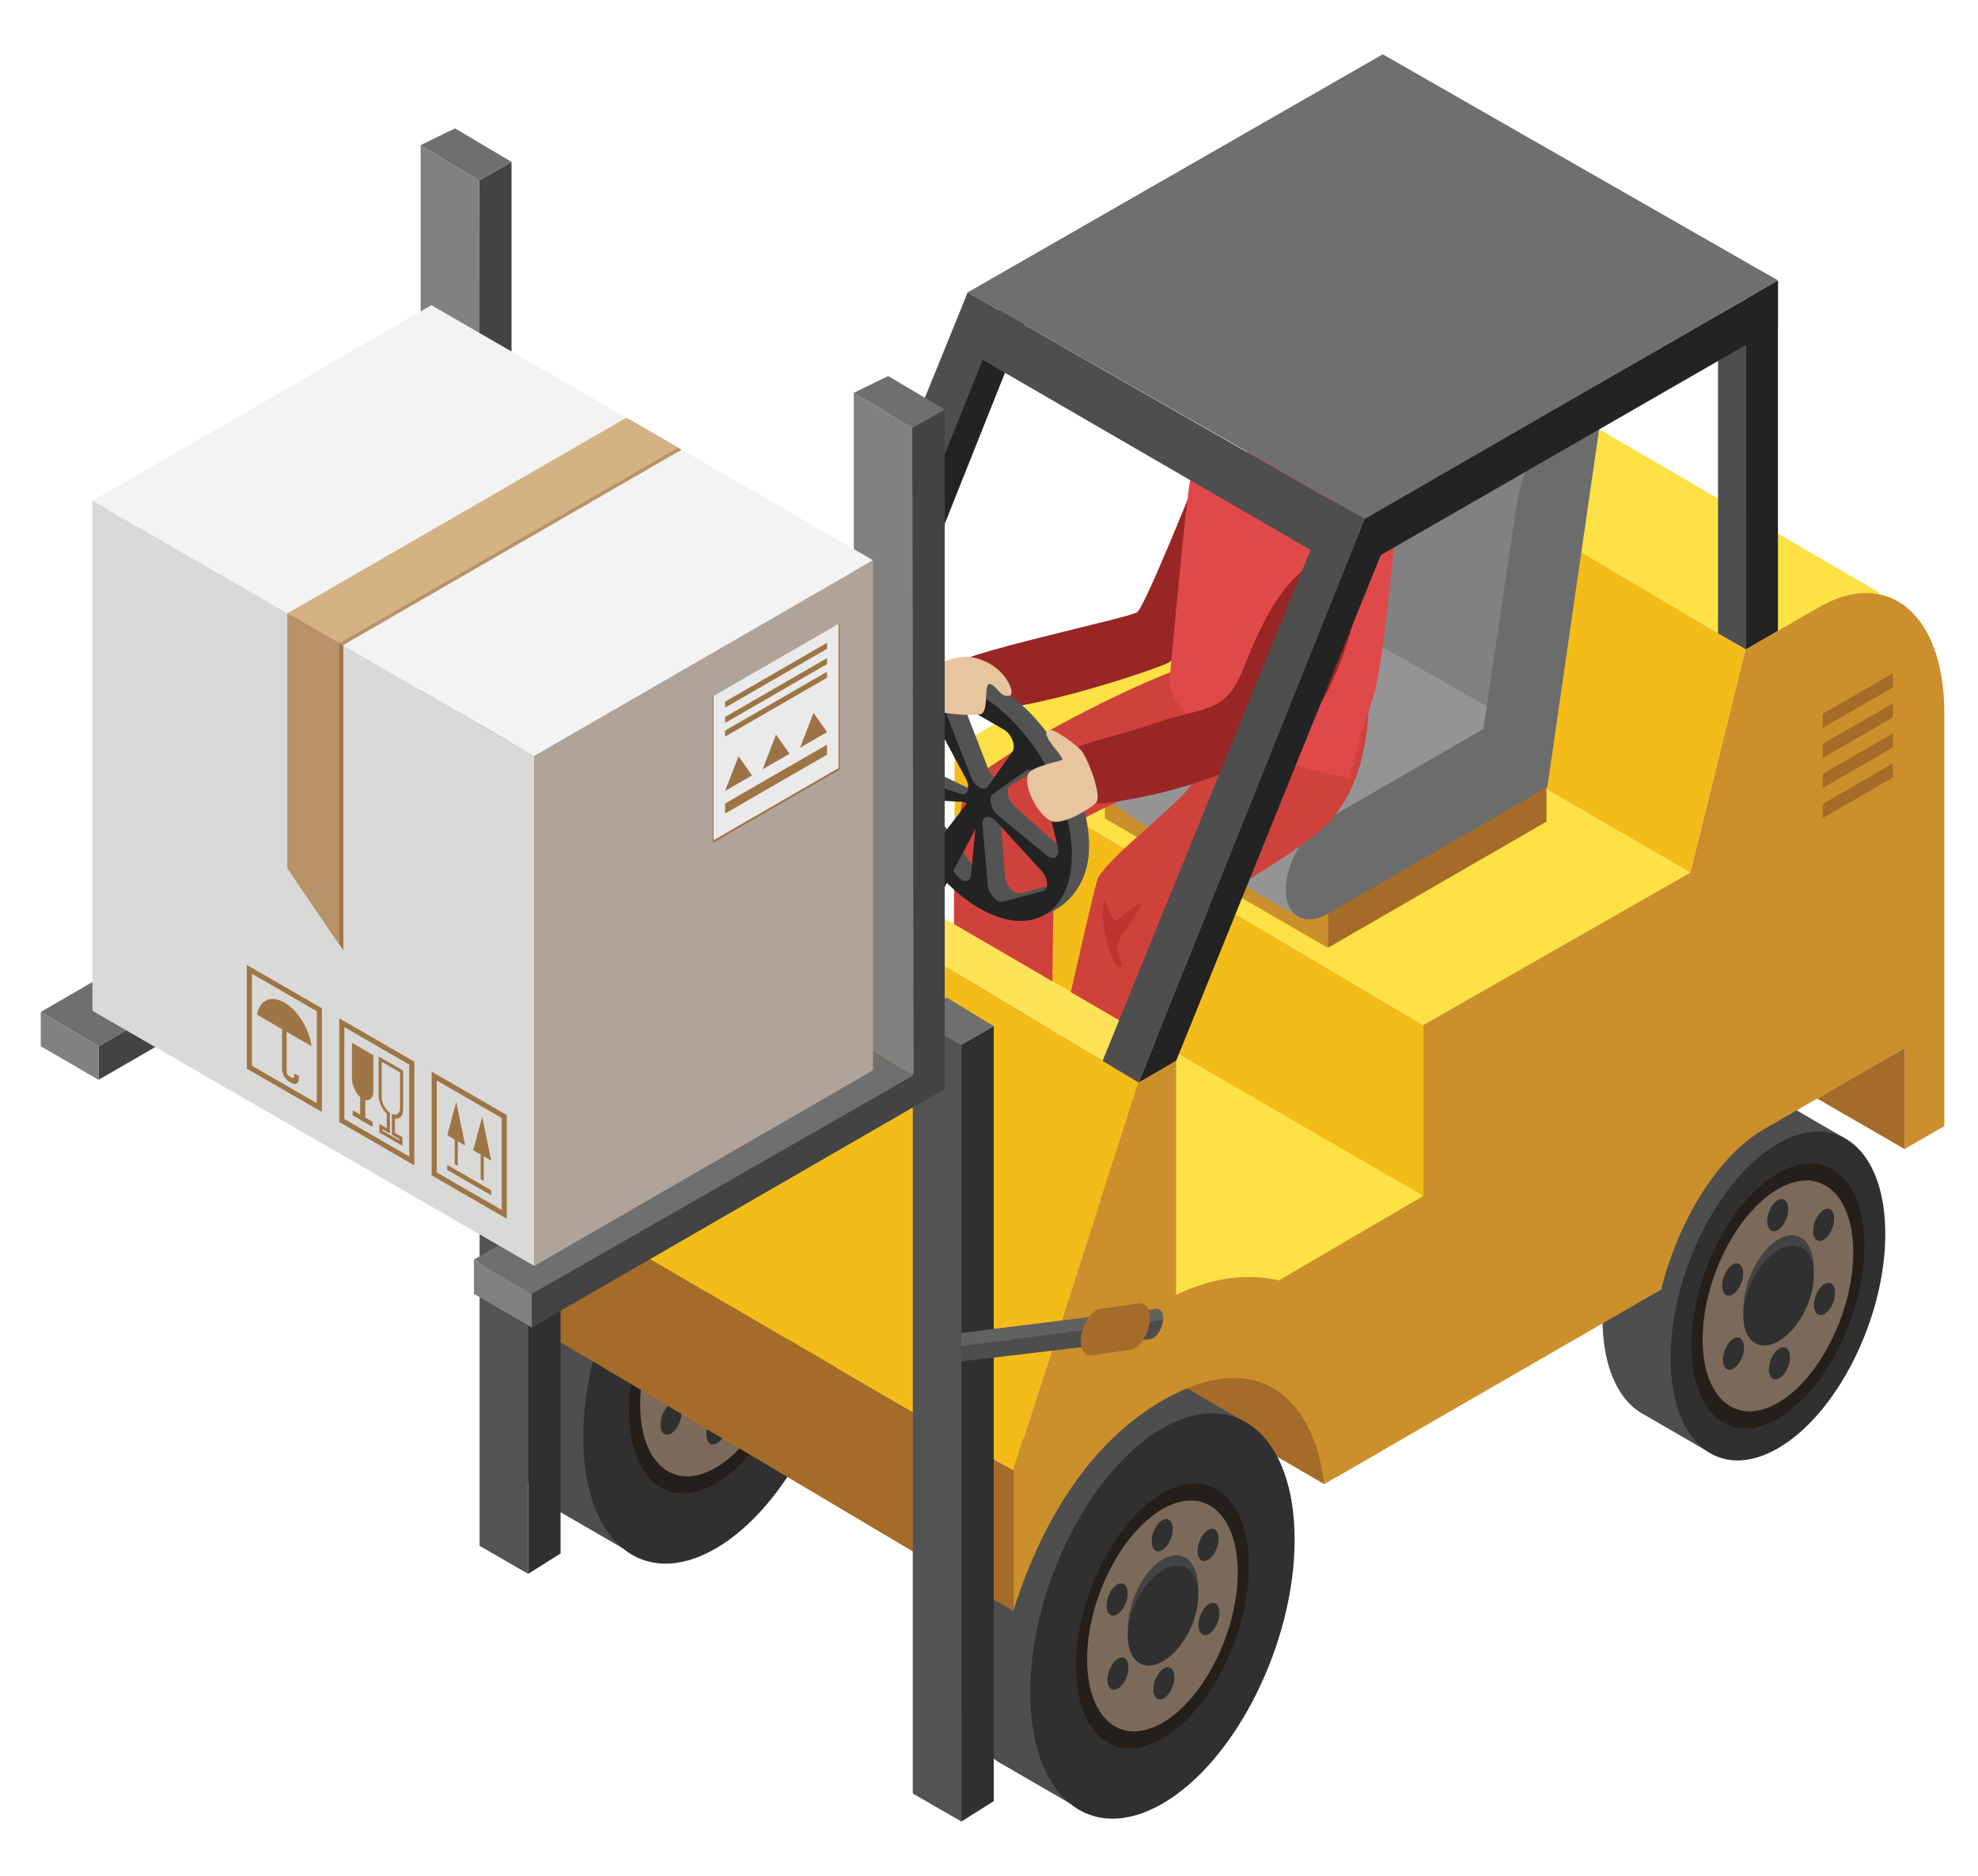 <?xml version="1.0" encoding="utf-8"?>
<!-- Generator: Adobe Illustrator 16.0.0, SVG Export Plug-In . SVG Version: 6.00 Build 0)  -->
<!DOCTYPE svg PUBLIC "-//W3C//DTD SVG 1.1//EN" "http://www.w3.org/Graphics/SVG/1.1/DTD/svg11.dtd">
<svg version="1.1" id="Layer_1" xmlns="http://www.w3.org/2000/svg" xmlns:xlink="http://www.w3.org/1999/xlink" x="0px" y="0px"
	 width="562.541px" height="533.459px" viewBox="0 0 562.541 533.459" enable-background="new 0 0 562.541 533.459"
	 xml:space="preserve">
<g>
	<path fill="#4D4D4D" d="M150.21,316.728l53.728-6.353c1.471-0.178,3.043-2.239,3.514-4.601l0,0c0.471-2.363-0.34-4.127-1.813-3.946
		l-55.429,6.837V316.728z"/>
	<path fill="#616161" d="M150.21,312.371v-3.706l55.429-6.837c1.227-0.146,1.983,1.064,1.934,2.828
		c-0.318,0.206-0.642,0.346-0.969,0.384L150.21,312.371z"/>
	<polygon fill="#A56B28" points="376.588,422.064 328.88,394.301 365.03,380.609 387.209,397.453 	"/>
	<path fill="#4E4E4E" d="M455.75,374.947c0-23.925,13.66-51.211,30.518-60.943c7.151-4.127,13.71-4.397,18.909-1.559v-0.031
		l0.327,0.188c0.1,0.056,0.2,0.114,0.302,0.174l18.585,10.775l-9.539,2.204c1.226,3.982,1.934,8.646,1.934,13.95
		c0,23.929-13.662,51.207-30.518,60.943c-0.887,0.512-1.756,0.93-2.624,1.323l2.624,11.154l-18.604-10.77
		c-0.472-0.25-0.934-0.512-1.384-0.804l-1.837-1.376C459.067,395.468,455.75,386.723,455.75,374.947z"/>
	<path fill="#4E4E4E" d="M270.771,468.242c0-29.427,16.804-62.978,37.534-74.944c8.792-5.073,16.856-5.41,23.258-1.913l-0.005-0.043
		l0.405,0.235c0.123,0.07,0.249,0.136,0.371,0.219l22.852,13.245l-11.731,2.704c1.515,4.911,2.379,10.631,2.379,17.157
		c0,29.426-16.799,62.982-37.528,74.944c-1.092,0.633-2.156,1.148-3.223,1.633l3.223,13.719l-22.874-13.247
		c-0.584-0.302-1.152-0.629-1.706-0.99l-2.262-1.689C274.856,493.481,270.771,482.723,270.771,468.242z"/>
	<polygon fill="#FEE144" points="410.645,338.356 271.5,262.848 214.883,283.337 332.592,370.634 364.359,372.694 	"/>
	<polygon fill="#F3BC19" points="404.8,291.494 271.5,212.688 271.5,262.848 404.8,340.104 	"/>
	<polygon fill="#FEE144" points="480.724,248.166 344.331,169.051 271.5,212.688 404.8,291.494 	"/>
	<polygon fill="#CB902B" points="377.644,257.3 377.644,269.559 314.247,232.776 314.247,220.137 	"/>
	<path fill="#972625" d="M341.577,132.592c0,0-15.806,39.817-18.167,41.507c-2.357,1.685-52.076,12.002-53.766,15.712
		c-1.685,3.707,0.935,12.583,3.633,13.26c1.432,0.357,13.56-1.275,27.608-4.724c12.448-3.056,26.786-7.837,30.881-9.627
		c4.03-1.764,14.508-12.691,18.891-28.88C355.041,143.646,344.952,130.906,341.577,132.592z"/>
	<path fill="#FEE144" d="M496.437,184.734l-135.025-80.027c0,0,18.346-12.553,26.19-14.897c7.842-2.335,15.081,1.838,15.081,1.838
		l131.954,76.998L496.437,184.734z"/>
	<polygon fill="#F3BC19" points="361.411,104.707 496.437,184.734 480.724,248.166 344.331,169.051 	"/>
	<path fill="#959494" d="M445.879,121.35l-14.452,86.414l-60.341,53.683c-1.776,0-25.902-15.088-42.541-24.912
		c-15.517-9.164-17.49-13.381-17.927-15.127l0,0c-0.882-10.229,6.348-16.242,12.64-19.874l43.541-25.715l9.325-62.725
		c1.576-11.596,7.999-24.191,16.822-32.988l0,0C397.243,75.827,446.699,115.683,445.879,121.35z"/>
	<path fill="#818181" d="M376.762,106.833c1.611-11.6,8.173-24.196,17.188-32.993l0,0c4.384-4.283,54.915,35.582,54.075,41.24
		l-14.765,86.419l-3.62,3.156L367.257,169.4L376.762,106.833z"/>
	<polygon fill="#A56B28" points="377.644,269.559 439.823,233.654 439.823,221.398 377.644,257.3 	"/>
	<path fill="#6B6C6C" d="M455.854,114.727l-15.787,109.047l-62.424,36.044c-6.605,3.808-11.963,0.721-11.963-6.906l0,0
		c0-7.26,5.1-16.093,11.391-19.725l44.789-25.86l9.332-62.72c1.571-11.601,7.998-24.196,16.821-32.998l0,0
		C452.305,107.326,456.675,109.063,455.854,114.727z"/>
	<path fill="#CB902B" d="M376.588,422.064c-2.874-24.284-18.762-39.485-46-23.76c-19.263,11.12-33.635,32.094-42.427,59.874v-40
		c4.828-9.172,12.874-30.789,42.427-47.854c29.558-17.062,62.013-3.895,62.013,42.502L376.588,422.064z"/>
	<path fill="#CF423B" d="M389.349,195.561c0,6.745,0.336,29.012-14.504,41.153c-14.839,12.142-36.088,20.572-36.765,30.021
		c-0.673,9.443-13.49,76.564-18.215,76.564c-4.719,0-26.981-8.771-26.981-8.771s17.202-78.25,19.224-84.323
		c2.026-6.073,28.334-25.296,26.985-28.335c-1.55-3.483-36.093,11.806-37.778,15.853c-3.527,8.47,0,74.543-5.396,73.194
		c-5.396-1.349-17.878-0.673-21.248-6.746c-3.375-6.073-6.073-73.53,1.349-81.624c7.422-8.095,50.593-30.693,63.41-33.391
		C352.247,186.458,389.349,195.561,389.349,195.561z"/>
	<path fill="#535353" d="M254.207,213.239c0.161,16.778,10.718,36.298,25.247,44.685c14.53,8.391,30.286-0.389,30.286-17.167
		c0-16.778-11.779-37.18-26.309-45.567C268.897,186.799,254.023,194.352,254.207,213.239z M301.253,240.669l-12.468-11.107
		c-2.084-1.716-2.908-5.117-1.48-6.125l8.317-5.108c1.427-1.008,2.248,2.183,2.907,4.903l4.541,14.35
		C303.729,240.303,303.336,242.385,301.253,240.669z M284.724,234.675c-0.222-2.576,2.049,1.327,3.995,3.449l8.174,7.086
		c1.946,2.126,6.403,5.397,4.68,5.851l-11.377,2.973c-1.726,0.454-4.161-2.205-4.385-4.781L284.724,234.675z M281.03,218.578
		l-7.028-18.122c-1.07-2.747,0.266-4.641,2.396-3.41l10.321,8.75c2.13,1.231,5.972,7.02,4.906,8.535l-5.798,7.021
		C284.764,222.866,282.096,221.324,281.03,218.578z M265.789,224.892l10.941,3.06c1.947,0.127,2.038,0.769,1.815,3.091l0.185,14.712
		c-0.224,2.319-0.342,2.912-2.065,0.467l-11.378-16.11C263.562,227.668,263.842,224.769,265.789,224.892z M261.109,212.841
		l4.343-12.932c0.66-1.96,1.314,1.96,2.737,4.614l5.455,12.53c1.423,2.655,4.628,8.143,2.539,7.449l-11.866-5.693
		C262.231,218.12,260.45,214.802,261.109,212.841z"/>
	<polygon fill="#232323" points="505.646,79.782 496.437,85.1 496.437,184.734 505.646,179.412 	"/>
	<path fill="#CB902B" d="M404.8,340.104v-48.61l75.924-43.328l15.713-63.432l20.872-12.054c19.683-11.365,35.644,2.078,35.644,30.02
		v117.548l-11.299,6.522v-28.714l-40.014,23.104c-13.037,7.527-24.235,25.799-29.22,45.58l-92.506,53.408v-0.034
		c-1.852-15.647-17.83-30.802-28.959-32.78v-15.729L404.8,340.104z"/>
	<path fill="#232323" d="M252.215,212.737c0,16.778,11.779,37.185,26.309,45.571c14.53,8.392,26.31,1.59,26.31-15.188
		s-11.779-37.181-26.31-45.572C263.995,189.16,252.215,195.958,252.215,212.737z M297.639,243.241l-13.757-11.316
		c-2.087-1.716-2.908-5.117-1.485-6.126l9.413-6.631c1.429-1.009,4.035,1.135,4.693,3.859l4.345,17.953
		C301.507,243.7,299.721,244.957,297.639,243.241z M279.438,234.614c-0.224-2.576,1.934-3.139,3.881-1.013l12.849,14.022
		c1.946,2.127,2.223,5.344,0.498,5.798l-11.378,2.973c-1.725,0.455-4.156-2.204-4.379-4.78L279.438,234.614z M276.128,220.94
		l-7.034-18.123c-1.065-2.746,0.267-4.641,2.402-3.41l14.062,8.116c2.131,1.231,3.463,4.668,2.397,6.182l-7.028,10.007
		C279.855,225.227,277.193,223.687,276.128,220.94z M260.886,227.253l12.845,0.812c1.95,0.126,4.103,3.178,3.881,5.496
		l-1.467,15.303c-0.224,2.319-2.659,2.166-4.384-0.279l-11.377-16.111C258.66,230.03,258.939,227.131,260.886,227.253z
		 M256.202,215.204l4.348-12.937c0.66-1.96,3.266-1.095,4.693,1.559l9.408,17.499c1.429,2.654,0.604,5.108-1.483,4.414
		l-13.753-4.566C257.328,220.481,255.547,217.164,256.202,215.204z"/>
	<path fill="#303030" d="M368.191,437.855c0-29.474-16.835-43.654-37.604-31.666c-20.764,11.989-37.599,45.611-37.599,75.086
		c0,29.481,16.835,43.663,37.599,31.67C351.356,500.955,368.191,467.344,368.191,437.855z"/>
	<path fill="#303030" d="M536.17,350.936c0-23.926-13.67-35.438-30.523-25.703c-16.852,9.731-30.518,37.014-30.518,60.939
		c0,23.93,13.666,35.434,30.518,25.707C522.5,402.146,536.17,374.859,536.17,350.936z"/>
	<polygon fill="#A56B28" points="518.388,207.004 538.326,195.487 538.326,191.488 518.388,202.996 	"/>
	<polygon fill="#A56B28" points="518.388,215.549 538.326,204.035 538.326,200.036 518.388,211.544 	"/>
	<polygon fill="#A56B28" points="518.388,224.092 538.326,212.58 538.326,208.576 518.388,220.089 	"/>
	<polygon fill="#A56B28" points="518.388,232.641 538.326,221.124 538.326,217.12 518.388,228.637 	"/>
	<path fill="#E04949" d="M399.521,119.695c0,0-5.087,67.571-9.081,78.835c-3.999,11.26-6.54,22.886-6.54,22.886
		s-22.42-4.916-30.033-7.994c-22.765-9.203-21.192-20.707-21.192-20.707s4.361-48.318,5.815-56.307
		C339.939,128.414,399.521,119.695,399.521,119.695z"/>
	<g>
		<path fill="#241F1A" d="M355.168,445.378c0-19.271-11.002-28.536-24.58-20.702c-13.569,7.84-24.575,29.813-24.575,49.085
			c0,19.268,11.006,28.535,24.575,20.694C344.166,486.619,355.168,464.646,355.168,445.378z"/>
		<path fill="#7B6A59" d="M352.007,447.199c0-16.782-9.592-24.86-21.419-18.032c-11.822,6.829-21.415,25.973-21.415,42.765
			c0,16.791,9.593,24.864,21.415,18.036C342.415,483.14,352.007,463.99,352.007,447.199z"/>
		<path fill="#434343" d="M320.743,463.439c0,7.859,4.488,11.641,10.023,8.444c5.537-3.195,10.023-12.16,10.023-20.018
			c0-7.863-4.486-11.641-10.023-8.44C325.231,446.622,320.743,455.577,320.743,463.439z"/>
		<path fill="#303030" d="M320.743,465.253c0,7.163,4.488,10.381,10.023,7.185c5.537-3.195,10.023-11.595,10.023-18.76
			c0-7.164-4.486-10.383-10.023-7.188C325.231,449.688,320.743,458.087,320.743,465.253z"/>
		<path fill="#303030" d="M327.531,438.306c0,2.349,1.345,3.479,2.995,2.527c1.655-0.96,2.996-3.632,2.996-5.984
			c0-2.345-1.341-3.472-2.996-2.52C328.876,433.281,327.531,435.961,327.531,438.306z"/>
		<path fill="#303030" d="M342.092,436.528c-1.433,2.004-1.92,4.89-1.095,6.444c0.825,1.554,2.658,1.191,4.09-0.809
			c1.433-2.004,1.922-4.88,1.097-6.435C345.353,434.166,343.524,434.529,342.092,436.528z"/>
		<path fill="#303030" d="M345.327,455.874c-1.437-0.346-3.265,1.41-4.091,3.915c-0.83,2.516-0.336,4.835,1.096,5.18
			s3.266-1.406,4.091-3.918C347.248,458.538,346.76,456.219,345.327,455.874z"/>
		<path fill="#303030" d="M334.002,476.996c0-2.349-1.341-3.479-2.995-2.52c-1.65,0.952-2.994,3.624-2.994,5.978
			c0,2.349,1.344,3.475,2.994,2.519C332.661,482.021,334.002,479.341,334.002,476.996z"/>
		<path fill="#303030" d="M319.445,478.773c1.433-2.006,1.922-4.89,1.097-6.445c-0.829-1.553-2.658-1.192-4.091,0.808
			c-1.432,2.006-1.921,4.886-1.096,6.441C316.181,481.134,318.015,480.773,319.445,478.773z"/>
		<path fill="#303030" d="M316.211,459.429c1.432,0.344,3.266-1.407,4.091-3.917c0.825-2.511,0.336-4.829-1.096-5.179
			c-1.433-0.345-3.266,1.41-4.091,3.916C314.286,456.765,314.779,459.083,316.211,459.429z"/>
	</g>
	<path fill="#972625" d="M380.023,157.233c-14.84,4.047-21.603,21.026-26.662,33.504c-5.061,12.478-11.13,10.121-24.62,14.84
		c-13.495,4.724-23.61,5.737-25.636,9.443c-2.021,3.711-1.013,12.819,5.06,13.495c6.072,0.672,22.934-2.698,32.382-6.073
		c9.443-3.37,20.235-6.073,30.356-15.853C381.019,196.81,395.051,153.138,380.023,157.233z"/>
	<path fill="#4E4E4E" d="M143.662,395.716c0-29.427,16.805-62.978,37.534-74.945c8.792-5.073,16.856-5.409,23.253-1.916
		l-0.005-0.043l0.401,0.24c0.127,0.068,0.253,0.135,0.376,0.218l22.855,13.245l-11.736,2.702c1.515,4.912,2.383,10.632,2.383,17.159
		c0,29.426-16.808,62.982-37.528,74.944c-1.092,0.634-2.157,1.148-3.227,1.628l3.227,13.724l-22.882-13.251
		c-0.581-0.298-1.148-0.625-1.699-0.987l-2.266-1.688C147.748,420.955,143.662,410.197,143.662,395.716z"/>
	<polygon fill="#232323" points="276.547,226.502 253.298,256.47 263.109,262.832 280,230.859 	"/>
	<path fill="#303030" d="M241.087,365.329c0-29.475-16.839-43.654-37.608-31.666c-20.769,11.989-37.599,45.611-37.599,75.086
		c0,29.481,16.831,43.659,37.599,31.67C224.248,428.429,241.087,394.808,241.087,365.329z"/>
	<g>
		<path fill="#241F1A" d="M228.059,372.852c0-19.271-11.006-28.536-24.58-20.703c-13.573,7.842-24.58,29.815-24.58,49.078
			c0,19.275,11.007,28.535,24.58,20.702C217.053,414.093,228.059,392.119,228.059,372.852z"/>
		<path fill="#7B6A59" d="M224.898,374.673c0-16.782-9.587-24.86-21.419-18.031c-11.827,6.828-21.415,25.972-21.415,42.764
			c0,16.791,9.587,24.864,21.415,18.036C215.311,410.613,224.898,391.464,224.898,374.673z"/>
		<path fill="#434343" d="M193.638,390.909c0,7.863,4.484,11.64,10.016,8.443c5.541-3.195,10.024-12.155,10.024-20.013
			c0-7.863-4.483-11.645-10.024-8.448C198.122,374.096,193.638,383.051,193.638,390.909z"/>
		<path fill="#303030" d="M193.638,392.727c0,7.163,4.484,10.38,10.016,7.185c5.541-3.195,10.024-11.595,10.024-18.76
			c0-7.164-4.483-10.382-10.024-7.187C198.122,377.161,193.638,385.561,193.638,392.727z"/>
		<path fill="#303030" d="M200.428,365.779c0,2.349,1.336,3.479,2.99,2.527c1.654-0.96,2.995-3.632,2.995-5.984
			c0-2.345-1.341-3.476-2.995-2.52C201.764,360.754,200.428,363.435,200.428,365.779z"/>
		<path fill="#303030" d="M214.979,364.002c-1.428,2.004-1.926,4.89-1.096,6.444c0.829,1.554,2.659,1.192,4.095-0.809
			c1.427-2.004,1.921-4.88,1.096-6.439C218.244,361.64,216.416,362.003,214.979,364.002z"/>
		<path fill="#303030" d="M218.214,383.347c-1.428-0.345-3.262,1.407-4.091,3.916c-0.825,2.516-0.336,4.835,1.1,5.179
			c1.432,0.346,3.257-1.409,4.086-3.917C220.14,386.012,219.646,383.692,218.214,383.347z"/>
		<path fill="#303030" d="M206.889,404.47c0-2.349-1.336-3.479-2.991-2.527c-1.654,0.96-2.995,3.632-2.995,5.985
			c0,2.345,1.34,3.471,2.995,2.519C205.553,409.494,206.889,406.814,206.889,404.47z"/>
		<path fill="#303030" d="M192.337,406.247c1.433-2.005,1.917-4.89,1.096-6.445c-0.829-1.553-2.663-1.192-4.095,0.808
			c-1.427,2.006-1.921,4.882-1.096,6.441C189.072,408.607,190.901,408.247,192.337,406.247z"/>
		<path fill="#303030" d="M189.102,386.902c1.428,0.344,3.261-1.411,4.086-3.917c0.83-2.515,0.341-4.834-1.095-5.179
			c-1.433-0.345-3.267,1.406-4.086,3.917C187.177,384.238,187.666,386.557,189.102,386.902z"/>
	</g>
	<polygon fill="#FEE258" points="323.834,307.852 197.162,231.907 207.639,225.703 334.002,299.313 	"/>
	<g>
		<path fill="#241F1A" d="M530.223,354.362c0-19.263-11.002-28.536-24.576-20.694c-13.572,7.833-24.574,29.807-24.574,49.077
			c0,19.267,11.002,28.535,24.574,20.699C519.221,395.603,530.223,373.633,530.223,354.362z"/>
		<path fill="#7B6A59" d="M527.063,356.191c0-16.792-9.587-24.868-21.416-18.04c-11.827,6.829-21.414,25.978-21.414,42.769
			c0,16.787,9.587,24.859,21.414,18.031C517.476,392.123,527.063,372.979,527.063,356.191z"/>
		<path fill="#434343" d="M495.803,372.429c0,7.854,4.488,11.635,10.024,8.438c5.534-3.195,10.023-12.159,10.023-20.014
			c0-7.862-4.489-11.639-10.023-8.442C500.291,355.607,495.803,364.565,495.803,372.429z"/>
		<path fill="#303030" d="M495.803,374.236c0,7.164,4.488,10.382,10.024,7.186c5.534-3.195,10.023-11.592,10.023-18.76
			c0-7.164-4.489-10.383-10.023-7.187C500.291,358.672,495.803,367.076,495.803,374.236z"/>
		<path fill="#303030" d="M502.592,347.298c0,2.344,1.341,3.471,2.995,2.52c1.654-0.952,2.993-3.633,2.993-5.981
			c0-2.345-1.339-3.476-2.993-2.523C503.933,342.269,502.592,344.944,502.592,347.298z"/>
		<path fill="#303030" d="M517.148,345.521c-1.429,1.995-1.923,4.88-1.094,6.436c0.826,1.553,2.656,1.196,4.087-0.809
			c1.438-1.994,1.926-4.881,1.097-6.435C520.413,343.159,518.584,343.518,517.148,345.521z"/>
		<path fill="#303030" d="M520.388,364.858c-1.437-0.346-3.268,1.409-4.097,3.925c-0.825,2.51-0.331,4.824,1.102,5.169
			c1.428,0.346,3.261-1.406,4.086-3.917C522.308,367.525,521.813,365.211,520.388,364.858z"/>
		<path fill="#303030" d="M509.063,385.979c0-2.349-1.341-3.479-2.995-2.52c-1.654,0.956-2.995,3.634-2.995,5.978
			c0,2.35,1.341,3.48,2.995,2.519C507.722,391.005,509.063,388.333,509.063,385.979z"/>
		<path fill="#303030" d="M494.502,387.757c1.437-2.004,1.925-4.886,1.096-6.439c-0.826-1.559-2.658-1.195-4.087,0.804
			c-1.437,2.004-1.926,4.889-1.095,6.443C491.241,390.119,493.07,389.757,494.502,387.757z"/>
		<path fill="#303030" d="M491.267,368.412c1.437,0.349,3.266-1.407,4.091-3.916c0.829-2.507,0.341-4.824-1.096-5.179
			c-1.428-0.345-3.261,1.41-4.086,3.925C489.345,365.749,489.839,368.066,491.267,368.412z"/>
	</g>
	<polygon fill="#A56B28" points="288.161,418.179 288.161,458.179 152.643,377.689 152.643,339.374 	"/>
	<polygon fill="#F3BC19" points="288.161,418.179 152.643,339.374 197.162,231.907 323.834,307.852 	"/>
	<polygon fill="#232323" points="323.834,307.852 334.491,301.697 401.123,137.01 393.387,134.373 	"/>
	<polygon fill="#232323" points="221.563,246.546 232.337,240.093 293.5,86.737 285.764,84.096 	"/>
	<polygon fill="#CB902B" points="334.491,374.821 334.491,301.697 323.834,307.852 288.161,418.179 	"/>
	<polygon fill="#4E4E4E" points="496.593,184.734 488.599,180.105 488.599,96.621 496.593,93.329 	"/>
	<polygon fill="#232323" points="387.825,147.563 383.25,163.293 505.646,92.857 505.646,79.782 	"/>
	<polygon fill="#6F6F6F" points="505.646,79.742 393.248,15.441 275.211,83.152 388.175,147.563 	"/>
	<polygon fill="#4E4E4E" points="388.175,147.563 378.542,142.075 313.573,301.697 323.834,307.852 	"/>
	<polygon fill="#4E4E4E" points="284.941,88.706 275.211,83.152 211.329,240.398 221.58,246.546 	"/>
	<polygon fill="#4E4E4E" points="387.825,147.563 284.122,88.239 278.725,101.908 382.279,161.939 	"/>
	<polygon fill="#A56B28" points="541.653,326.77 541.653,298.056 516.785,312.414 	"/>
	<polygon fill="#303030" points="282.62,291.816 273.408,297.135 273.408,518.018 282.62,512.225 	"/>
	<path fill="#4D4D4D" d="M273.408,387.168l53.723-6.357c1.471-0.183,3.043-2.244,3.518-4.597l0,0
		c0.468-2.362-0.344-4.126-1.811-3.951l-55.43,6.837V387.168z"/>
	<path fill="#616161" d="M273.408,382.802V379.1l55.43-6.837c1.227-0.149,1.981,1.061,1.929,2.824
		c-0.318,0.205-0.642,0.346-0.96,0.389L273.408,382.802z"/>
	<path fill="#A56B28" d="M310.435,385.448l10.998-1.556c2.288-0.322,4.711-3.549,5.414-7.203l0,0
		c0.702-3.654-0.581-6.353-2.868-6.029l-10.997,1.555c-2.294,0.327-4.716,3.549-5.419,7.202l0,0
		C306.858,383.076,308.147,385.771,310.435,385.448z"/>
	<polygon fill="#535353" points="273.408,518.018 259.594,510.059 259.594,289.171 273.408,297.135 	"/>
	<polygon fill="#6F6F6F" points="282.62,291.816 273.408,297.135 259.594,289.171 269.208,283.687 	"/>
	<polygon fill="#6F6F6F" points="268.671,116.468 252.595,106.938 242.82,111.714 259.454,121.786 	"/>
	<polygon fill="#303030" points="159.427,221.386 150.21,226.703 150.21,447.588 159.427,441.789 	"/>
	<polygon fill="#535353" points="150.21,447.588 136.401,439.624 136.401,218.739 150.21,226.703 	"/>
	<polygon fill="#6F6F6F" points="159.427,221.386 150.21,226.703 136.401,218.739 146.01,213.256 	"/>
	<polygon fill="#434343" points="28.035,297.54 28.035,307.083 145.478,239.277 145.478,229.737 	"/>
	<polygon fill="#434343" points="145.478,46.038 136.266,51.355 136.266,244.595 145.478,239.277 	"/>
	<polygon fill="#818181" points="136.266,51.355 119.627,41.279 119.627,225.136 136.646,235.374 	"/>
	<polygon fill="#6F6F6F" points="145.478,46.038 129.403,36.507 119.627,41.279 136.266,51.355 	"/>
	<polygon fill="#6F6F6F" points="136.646,235.374 119.627,225.136 11.589,287.795 28.035,297.54 	"/>
	<polygon fill="#818181" points="28.035,297.54 11.589,287.795 11.589,297.54 28.035,307.083 	"/>
	<path fill="#E7C59E" d="M307.79,213.784c-1.167-1.633-7.637-6.33-9.082-6.173c-4.178,0.454,4.541,7.989,3.271,8.536
		c-1.271,0.546-8.871,1.917-9.627,4.086c-1.455,4.178,3.815,12.897,7.265,13.443c3.454,0.545,10.264-3.541,12.08-5.357
		C313.513,226.502,309.605,216.33,307.79,213.784z"/>
	<path fill="#E7C59E" d="M276.368,186.903c-3.388-0.642-10.356,1.179-13.988,5.357c-3.633,4.178-2,5.95-0.546,8.086
		c1.179,1.724,10.644,3.466,16.804,2.811c2.917-0.306,0.908-8.989,2.903-8.627c1.999,0.362,2.908,4.086,5.725,3.27
		C288.872,197.333,285.995,188.72,276.368,186.903z"/>
	<path fill="#BF3230" d="M313.783,257.016c0.415-4.231,1.815,6.903,4.362,4.362c2.54-2.545,6.719-4.725,6.719-4.725
		s-1.995,4.179-4.179,6.902c-6.396,7.999,0.294,9.505-2.361,11.627C317.416,275.907,312.876,266.28,313.783,257.016z"/>
	<polygon fill="#434343" points="268.671,116.468 259.454,121.786 259.454,315.03 268.671,309.708 	"/>
	<polygon fill="#818181" points="259.454,121.786 242.82,111.714 242.82,295.57 259.839,305.809 	"/>
	<polygon fill="#434343" points="151.228,367.971 151.228,377.515 268.671,309.708 268.671,300.168 	"/>
	<polygon fill="#6F6F6F" points="259.839,305.809 242.82,295.57 134.782,358.226 151.228,367.971 	"/>
	<polygon fill="#818181" points="151.228,367.971 134.782,358.226 134.782,367.971 151.228,377.515 	"/>
	<g>
		<g>
			<polygon fill="#F3F3F3" points="151.936,214.963 26.311,142.428 122.675,86.793 248.303,159.328 			"/>
			<polygon fill="#B89369" points="97.475,183.52 82.736,175.006 179.096,119.372 193.844,127.885 			"/>
			<polygon fill="#D4B284" points="96.493,182.952 81.754,174.438 178.118,118.804 192.857,127.318 			"/>
		</g>
		<g>
			<polygon fill="#D9D9D8" points="26.284,287.459 151.914,359.994 151.914,214.933 26.284,142.402 			"/>
			<polygon fill="#9E7544" points="82.893,248.52 97.641,270.231 97.641,183.599 82.893,175.085 			"/>
			<g>
				<g>
					<g>
						<g>
							<g>
								<path fill="#9E7544" d="M122.775,304.778l21.349,12.32v29.488l-21.349-12.325V304.778z M142.684,317.938l-18.468-10.661
									v26.15l18.468,10.663V317.938z"/>
							</g>
						</g>
						<g>
							<g>
								<g>
									<polygon fill="#9E7544" points="137.139,317.597 139.693,330.062 137.58,328.839 137.58,335.851 136.698,335.339 
										136.698,328.337 134.589,327.114 									"/>
								</g>
								<g>
									<polygon fill="#9E7544" points="127.211,322.854 129.756,313.34 132.306,325.796 130.193,324.577 130.193,331.591 
										129.32,331.084 129.32,324.071 									"/>
								</g>
							</g>
							<g>
								<polygon fill="#9E7544" points="127.203,332.726 139.693,339.933 139.693,338.5 127.203,331.292 								"/>
							</g>
						</g>
					</g>
					<g>
						<g>
							<g>
								<path fill="#9E7544" d="M96.484,289.598l21.35,12.326v29.481l-21.35-12.324V289.598z M116.388,302.757l-18.463-10.661
									v26.151l18.463,10.662V302.757z"/>
							</g>
						</g>
						<g>
							<g>
								<g>
									<polygon fill="#9E7544" points="100.308,317.19 105.984,320.474 105.984,319.042 100.308,315.764 									"/>
								</g>
								<g>
									<path fill="#9E7544" d="M103.146,312.515L103.146,312.515c1.685,0.97,3.047-0.062,3.047-2.305v-10.12l-6.09-3.516v10.12
										C100.103,308.939,101.465,311.546,103.146,312.515z"/>
								</g>
								<g>
									<polygon fill="#9E7544" points="102.426,318.414 103.875,319.247 103.875,311.266 102.426,310.433 									"/>
								</g>
							</g>
							<g>
								<path fill="#9E7544" d="M107.888,319.631l2.118,1.224v-4.108c-1.384-1.358-2.323-3.406-2.323-5.126v-11.177l6.964,4.021
									v11.173c0,1.724-0.934,2.689-2.318,2.453v4.104l2.118,1.218v2.449l-6.558-3.789V319.631z M113.563,323.923l-2.113-1.222
									v-5.895l0.336,0.097c1.17,0.345,1.987-0.38,1.987-1.772v-10.16l-5.217-3.008v10.159c0,1.393,0.816,3.061,1.995,4.064
									l0.332,0.293v5.894l-2.118-1.228v0.424l4.799,2.769V323.923z"/>
							</g>
						</g>
					</g>
					<g>
						<g>
							<g>
								<path fill="#9E7544" d="M70.192,274.422l21.345,12.321v29.483l-21.345-12.321V274.422z M90.097,287.577l-18.464-10.657
									v26.152l18.464,10.658V287.577z"/>
							</g>
						</g>
						<g>
							<g>
								<g>
									<path fill="#9E7544" d="M82.604,307.809L82.604,307.809c0.816,0.472,1.441,0.563,1.86,0.274
										c0.441-0.309,0.62-1.029,0.529-2.144l-1.311-0.606c0.04,0.445,0.036,1.004-0.192,1.165c-0.162,0.11-0.454,0.04-0.886-0.209
										l0,0c-0.45-0.257-0.742-0.511-0.881-0.76c-0.136-0.235-0.197-0.599-0.197-1.074V293.37l-1.318-0.764v11.09
										c0,0.908,0.179,1.654,0.563,2.336C81.172,306.747,81.775,307.332,82.604,307.809z"/>
								</g>
							</g>
							<g>
								<path fill="#9E7544" d="M73.144,288.598c0.629-4.147,3.846-5.723,7.724-3.488c3.873,2.235,7.09,7.531,7.728,12.412
									L73.144,288.598z"/>
							</g>
						</g>
					</g>
				</g>
			</g>
			<polygon fill="#B89369" points="81.723,246.944 96.471,268.646 96.471,182.921 81.723,174.409 			"/>
		</g>
		<g>
			<polygon fill="#B0A49A" points="151.9,360.033 248.269,304.39 248.269,159.333 151.9,214.972 			"/>
			<polygon fill="#9E7544" points="202.693,239.744 238.791,218.901 238.791,177.22 202.693,198.058 			"/>
			<polygon fill="#EAEAEA" points="202.938,238.954 238.476,218.434 238.476,177.399 202.938,197.915 			"/>
			<polygon fill="#9E7544" points="206.208,201.254 235.206,184.511 235.206,182.809 206.208,199.551 			"/>
			<polygon fill="#9E7544" points="206.208,205.598 235.206,188.859 235.206,187.157 206.208,203.9 			"/>
			<polygon fill="#9E7544" points="206.208,209.484 235.206,192.736 235.206,191.034 206.208,207.781 			"/>
			<polygon fill="#9E7544" points="206.208,231.362 235.206,214.614 235.206,211.771 206.208,228.51 			"/>
			<polygon fill="#9C7145" points="231.377,202.751 235.206,208.201 227.544,212.627 			"/>
			<polygon fill="#9C7145" points="210.041,215.077 213.87,220.526 206.208,224.943 			"/>
			<polygon fill="#9C7145" points="220.703,208.916 224.536,214.365 216.874,218.788 			"/>
		</g>
	</g>
</g>
</svg>
